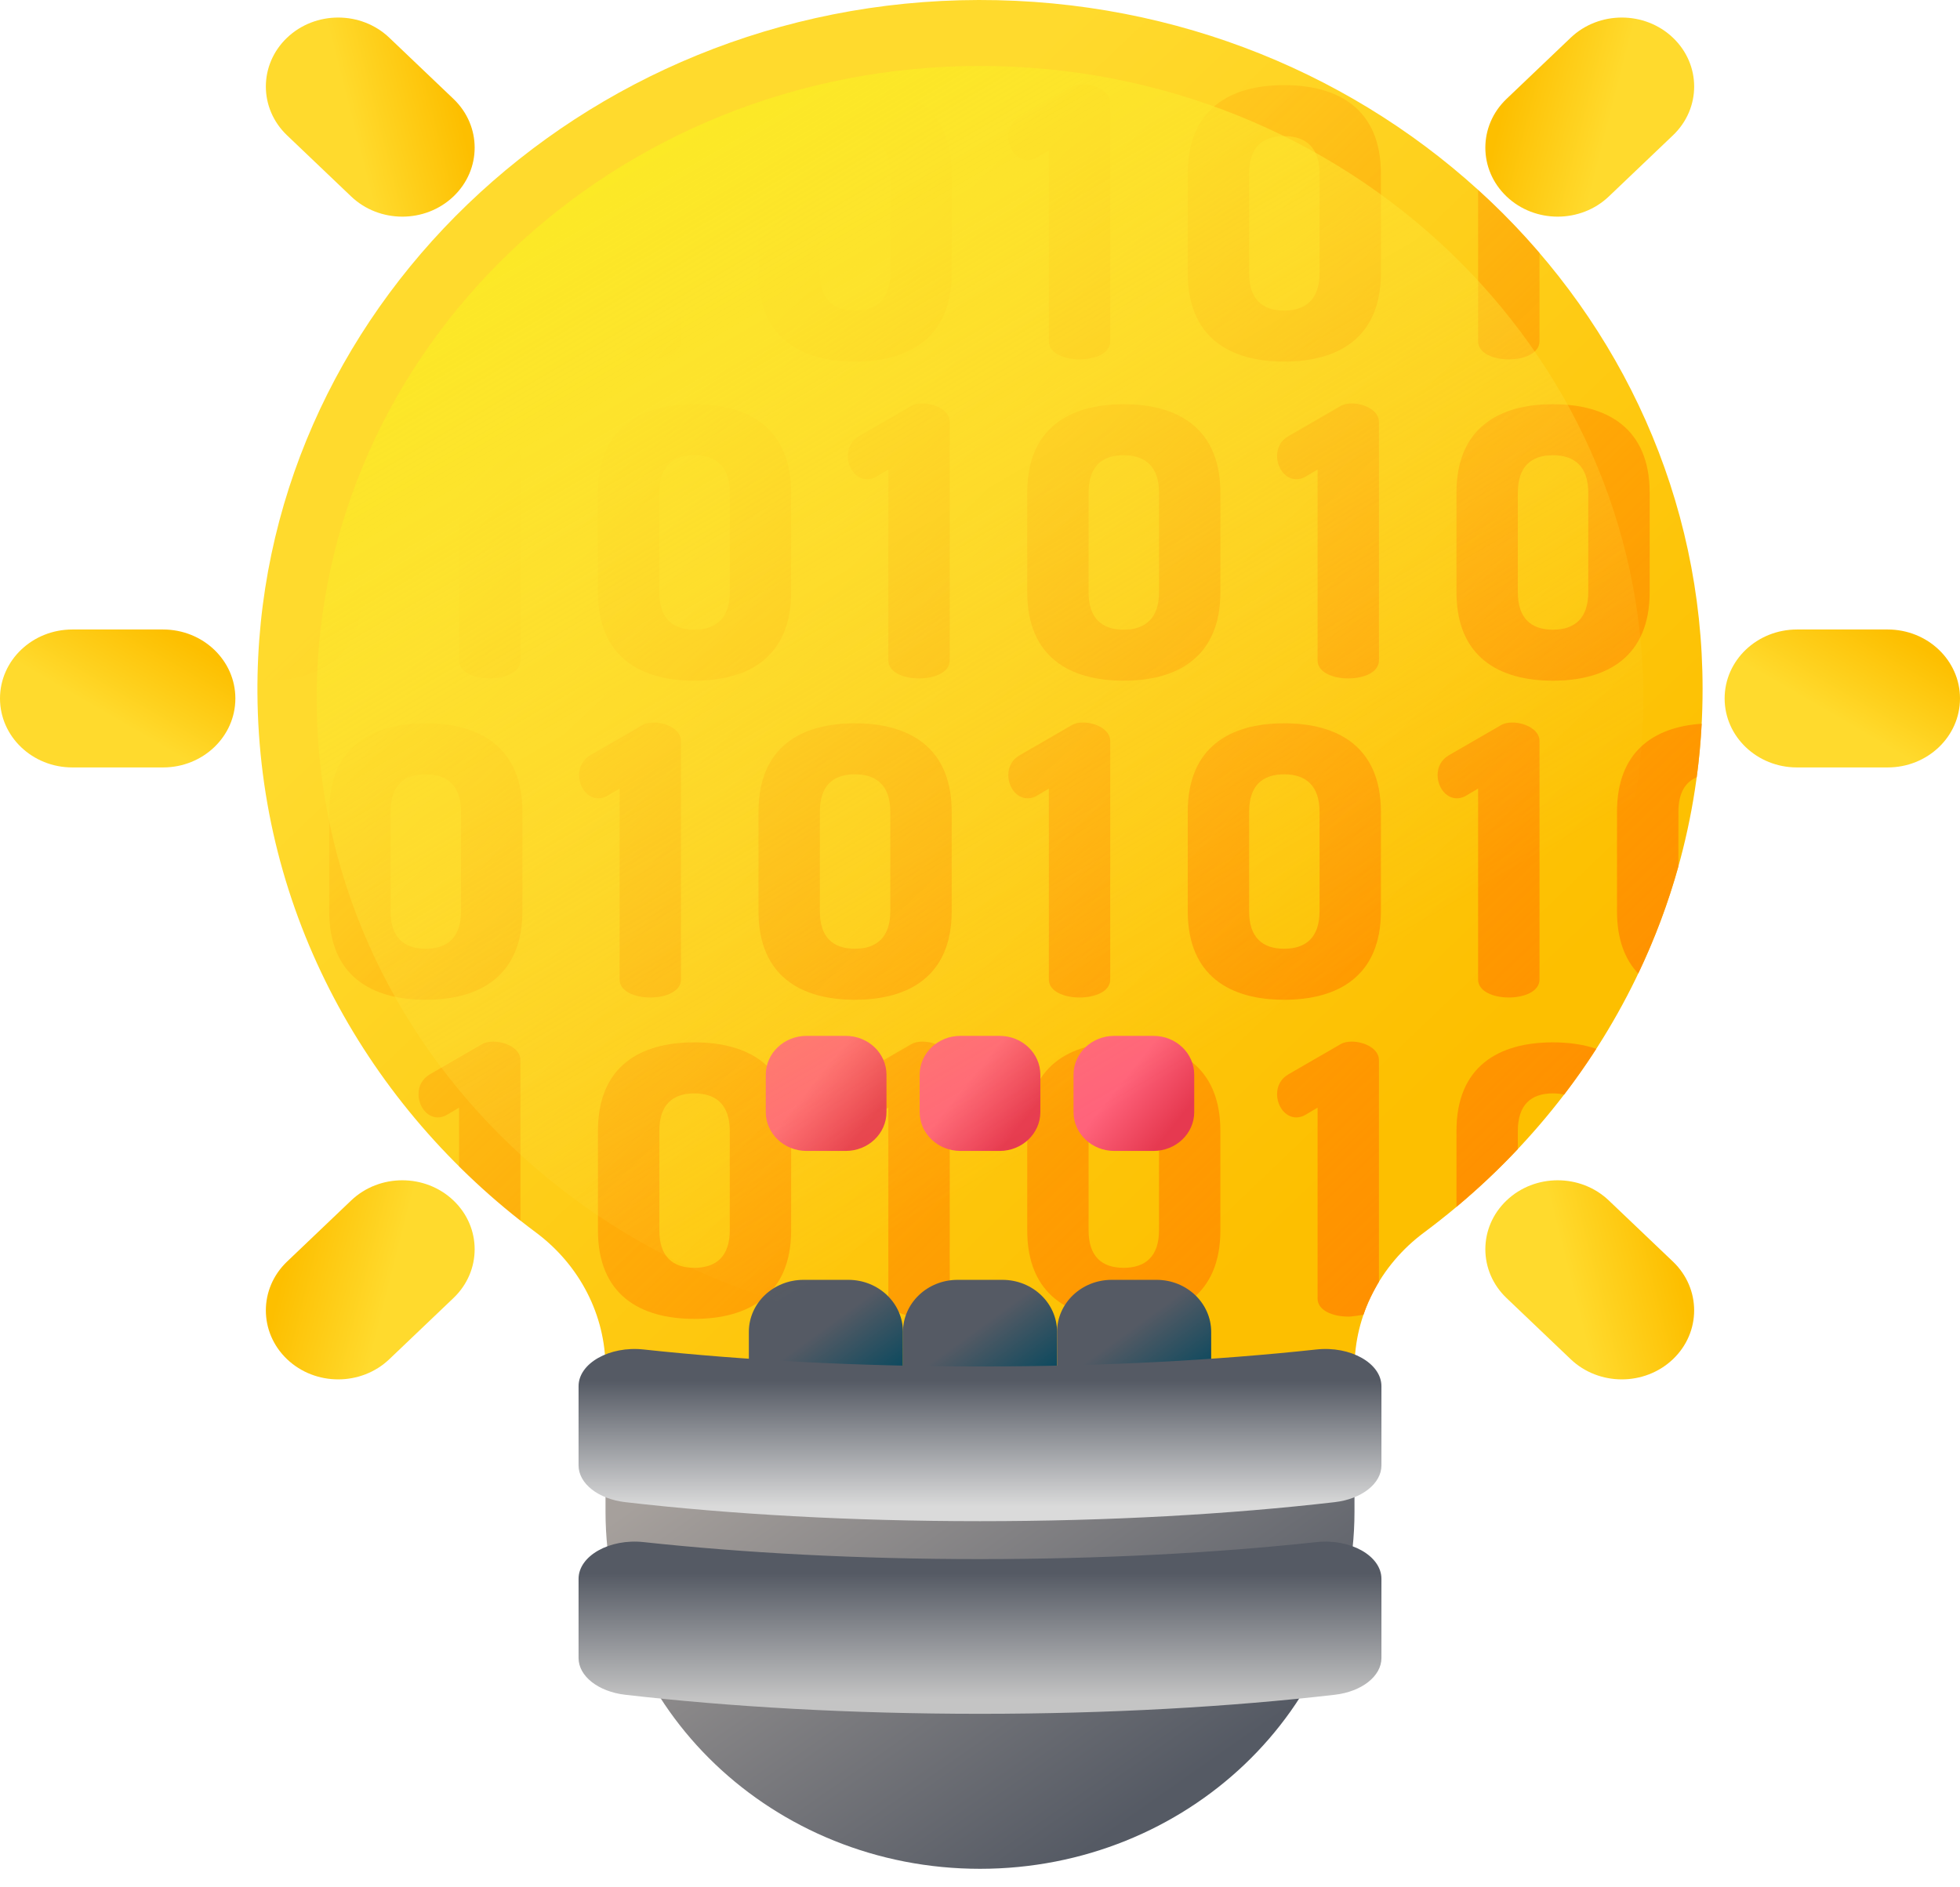 <svg width="81" height="78" viewBox="0 0 81 78" fill="none" xmlns="http://www.w3.org/2000/svg">
<path d="M70.362 28.473C70.362 12.73 56.961 -0.03 40.442 5.1684e-05C23.965 0.03 10.543 12.931 10.639 28.643C10.694 37.7 15.185 45.756 22.145 50.934C23.961 52.285 25.024 54.357 25.024 56.553C25.024 61.285 29.048 65.122 34.011 65.122H46.989C51.952 65.122 55.976 61.285 55.976 56.553V56.552C55.976 54.358 57.036 52.287 58.85 50.938C65.856 45.727 70.362 37.602 70.362 28.473Z" fill="url(#paint0_linear)"/>
<path d="M21.547 6.509C20.672 7.197 19.838 7.931 19.052 8.709V11.286C19.052 12.355 18.5 12.836 17.59 12.836C16.889 12.836 16.41 12.552 16.227 11.935C15.7 12.635 15.206 13.36 14.745 14.105C15.461 14.693 16.462 14.944 17.59 14.944C19.832 14.944 21.589 13.952 21.589 11.286V7.177C21.589 6.941 21.575 6.718 21.547 6.509Z" fill="url(#paint1_linear)"/>
<path d="M27.021 3.486C26.841 3.486 26.679 3.518 26.549 3.595L24.402 4.836C24.078 5.022 23.932 5.332 23.932 5.658C23.932 6.138 24.256 6.618 24.727 6.618C24.842 6.618 24.988 6.588 25.134 6.494L25.606 6.215V14.107C25.606 14.604 26.239 14.852 26.875 14.852C27.508 14.852 28.142 14.604 28.142 14.107V4.247C28.142 3.782 27.54 3.486 27.021 3.486Z" fill="url(#paint2_linear)"/>
<path d="M35.329 3.518C33.085 3.518 31.346 4.51 31.346 7.177V11.286C31.346 13.953 33.085 14.944 35.329 14.944C37.573 14.944 39.33 13.953 39.33 11.286V7.177C39.33 4.51 37.573 3.518 35.329 3.518ZM36.793 11.286C36.793 12.355 36.24 12.836 35.329 12.836C34.419 12.836 33.882 12.355 33.882 11.286V7.177C33.882 6.106 34.419 5.626 35.329 5.626C36.24 5.626 36.793 6.106 36.793 7.177V11.286Z" fill="url(#paint3_linear)"/>
<path d="M44.76 3.486C44.582 3.486 44.418 3.518 44.29 3.595L42.142 4.836C41.817 5.022 41.671 5.332 41.671 5.658C41.671 6.138 41.996 6.618 42.468 6.618C42.582 6.618 42.728 6.588 42.874 6.494L43.346 6.215V14.107C43.346 14.604 43.98 14.852 44.614 14.852C45.249 14.852 45.883 14.604 45.883 14.107V4.247C45.883 3.782 45.281 3.486 44.76 3.486Z" fill="url(#paint4_linear)"/>
<path d="M53.069 3.518C50.825 3.518 49.086 4.51 49.086 7.177V11.286C49.086 13.953 50.825 14.944 53.069 14.944C55.313 14.944 57.068 13.953 57.068 11.286V7.177C57.068 4.51 55.313 3.518 53.069 3.518ZM54.532 11.286C54.532 12.355 53.979 12.836 53.069 12.836C52.159 12.836 51.622 12.355 51.622 11.286V7.177C51.622 6.106 52.159 5.626 53.069 5.626C53.979 5.626 54.532 6.106 54.532 7.177V11.286Z" fill="url(#paint5_linear)"/>
<path d="M61.085 7.848V14.107C61.085 14.604 61.72 14.852 62.354 14.852C62.988 14.852 63.621 14.604 63.621 14.107V10.453C62.834 9.535 61.986 8.664 61.085 7.848Z" fill="url(#paint6_linear)"/>
<path d="M13.127 17.123C12.784 17.87 12.474 18.633 12.199 19.41C12.342 19.65 12.418 19.966 12.418 20.364V24.473C12.418 25.542 11.866 26.024 10.954 26.024C10.884 26.024 10.818 26.021 10.752 26.015C10.687 26.711 10.651 27.416 10.643 28.124C10.745 28.13 10.849 28.132 10.954 28.132C13.198 28.132 14.955 27.14 14.955 24.473V20.364C14.955 18.656 14.235 17.635 13.127 17.123Z" fill="url(#paint7_linear)"/>
<path d="M20.387 16.674C20.207 16.674 20.045 16.706 19.915 16.783L17.768 18.023C17.444 18.209 17.296 18.518 17.296 18.844C17.296 19.326 17.622 19.806 18.093 19.806C18.208 19.806 18.354 19.775 18.5 19.681L18.971 19.403V27.294C18.971 27.791 19.605 28.038 20.239 28.038C20.874 28.038 21.508 27.791 21.508 27.294V17.434C21.508 16.969 20.906 16.674 20.387 16.674Z" fill="url(#paint8_linear)"/>
<path d="M28.695 16.706C26.451 16.706 24.711 17.698 24.711 20.364V24.473C24.711 27.14 26.451 28.132 28.695 28.132C30.939 28.132 32.695 27.14 32.695 24.473V20.364C32.695 17.698 30.939 16.706 28.695 16.706ZM30.159 24.473C30.159 25.542 29.605 26.024 28.695 26.024C27.785 26.024 27.248 25.542 27.248 24.473V20.364C27.248 19.294 27.785 18.814 28.695 18.814C29.605 18.814 30.159 19.294 30.159 20.364V24.473Z" fill="url(#paint9_linear)"/>
<path d="M38.126 16.674C37.948 16.674 37.784 16.706 37.654 16.783L35.508 18.023C35.183 18.209 35.037 18.518 35.037 18.844C35.037 19.326 35.362 19.806 35.834 19.806C35.947 19.806 36.094 19.775 36.24 19.681L36.712 19.403V27.294C36.712 27.791 37.346 28.038 37.98 28.038C38.613 28.038 39.249 27.791 39.249 27.294V17.434C39.249 16.969 38.647 16.674 38.126 16.674Z" fill="url(#paint10_linear)"/>
<path d="M46.435 16.706C44.191 16.706 42.452 17.698 42.452 20.364V24.473C42.452 27.14 44.191 28.132 46.435 28.132C48.679 28.132 50.434 27.14 50.434 24.473V20.364C50.434 17.698 48.679 16.706 46.435 16.706ZM47.898 24.473C47.898 25.542 47.345 26.024 46.435 26.024C45.525 26.024 44.988 25.542 44.988 24.473V20.364C44.988 19.294 45.525 18.814 46.435 18.814C47.345 18.814 47.898 19.294 47.898 20.364V24.473Z" fill="url(#paint11_linear)"/>
<path d="M55.866 16.674C55.687 16.674 55.525 16.706 55.395 16.783L53.249 18.023C52.923 18.209 52.777 18.518 52.777 18.844C52.777 19.326 53.103 19.806 53.573 19.806C53.687 19.806 53.833 19.775 53.979 19.681L54.451 19.403V27.294C54.451 27.791 55.086 28.038 55.72 28.038C56.354 28.038 56.987 27.791 56.987 27.294V17.434C56.987 16.969 56.387 16.674 55.866 16.674Z" fill="url(#paint12_linear)"/>
<path d="M64.176 16.706C61.932 16.706 60.191 17.698 60.191 20.364V24.473C60.191 27.14 61.932 28.132 64.176 28.132C66.418 28.132 68.175 27.14 68.175 24.473V20.364C68.175 17.698 66.418 16.706 64.176 16.706ZM65.638 24.473C65.638 25.542 65.086 26.024 64.176 26.024C63.264 26.024 62.727 25.542 62.727 24.473V20.364C62.727 19.294 63.264 18.814 64.176 18.814C65.086 18.814 65.638 19.294 65.638 20.364V24.473Z" fill="url(#paint13_linear)"/>
<path d="M17.59 29.893C15.346 29.893 13.605 30.885 13.605 33.552V37.66C13.605 40.327 15.346 41.319 17.59 41.319C19.832 41.319 21.589 40.327 21.589 37.66V33.552C21.589 30.885 19.832 29.893 17.59 29.893ZM19.053 37.66C19.053 38.73 18.5 39.21 17.59 39.21C16.678 39.21 16.141 38.73 16.141 37.66V33.552C16.141 32.481 16.678 32.001 17.59 32.001C18.5 32.001 19.053 32.481 19.053 33.552V37.66Z" fill="url(#paint14_linear)"/>
<path d="M27.021 29.861C26.841 29.861 26.679 29.893 26.549 29.97L24.402 31.21C24.078 31.397 23.932 31.706 23.932 32.031C23.932 32.513 24.256 32.993 24.727 32.993C24.842 32.993 24.988 32.963 25.134 32.869L25.606 32.59V40.482C25.606 40.978 26.239 41.225 26.875 41.225C27.508 41.225 28.142 40.978 28.142 40.482V30.621C28.142 30.157 27.54 29.861 27.021 29.861Z" fill="url(#paint15_linear)"/>
<path d="M35.329 29.893C33.085 29.893 31.346 30.885 31.346 33.552V37.66C31.346 40.327 33.085 41.319 35.329 41.319C37.573 41.319 39.33 40.327 39.33 37.66V33.552C39.33 30.885 37.573 29.893 35.329 29.893ZM36.793 37.66C36.793 38.73 36.24 39.21 35.329 39.21C34.419 39.21 33.882 38.73 33.882 37.66V33.552C33.882 32.481 34.419 32.001 35.329 32.001C36.24 32.001 36.793 32.481 36.793 33.552V37.66Z" fill="url(#paint16_linear)"/>
<path d="M44.76 29.861C44.582 29.861 44.418 29.893 44.289 29.97L42.142 31.21C41.816 31.397 41.67 31.706 41.67 32.031C41.67 32.513 41.996 32.993 42.468 32.993C42.582 32.993 42.728 32.963 42.874 32.869L43.346 32.59V40.482C43.346 40.978 43.98 41.225 44.613 41.225C45.249 41.225 45.882 40.978 45.882 40.482V30.621C45.882 30.157 45.281 29.861 44.76 29.861Z" fill="url(#paint17_linear)"/>
<path d="M53.069 29.893C50.825 29.893 49.086 30.885 49.086 33.552V37.66C49.086 40.327 50.825 41.319 53.069 41.319C55.313 41.319 57.068 40.327 57.068 37.66V33.552C57.068 30.885 55.313 29.893 53.069 29.893ZM54.532 37.66C54.532 38.73 53.979 39.21 53.069 39.21C52.159 39.21 51.622 38.73 51.622 37.66V33.552C51.622 32.481 52.159 32.001 53.069 32.001C53.979 32.001 54.532 32.481 54.532 33.552V37.66Z" fill="url(#paint18_linear)"/>
<path d="M62.5 29.861C62.321 29.861 62.159 29.893 62.029 29.97L59.883 31.21C59.557 31.397 59.411 31.706 59.411 32.031C59.411 32.513 59.737 32.993 60.208 32.993C60.321 32.993 60.467 32.963 60.613 32.869L61.085 32.59V40.482C61.085 40.978 61.72 41.225 62.354 41.225C62.988 41.225 63.622 40.978 63.622 40.482V30.621C63.622 30.157 63.021 29.861 62.5 29.861Z" fill="url(#paint19_linear)"/>
<path d="M66.825 33.552V37.66C66.825 38.813 67.15 39.653 67.702 40.235C68.378 38.816 68.937 37.335 69.363 35.802V33.552C69.363 32.79 69.635 32.327 70.119 32.124C70.217 31.395 70.286 30.656 70.324 29.911C68.32 30.047 66.825 31.082 66.825 33.552Z" fill="url(#paint20_linear)"/>
<path d="M20.387 43.049C20.207 43.049 20.045 43.079 19.915 43.158L17.768 44.398C17.444 44.584 17.296 44.893 17.296 45.219C17.296 45.7 17.622 46.181 18.093 46.181C18.208 46.181 18.354 46.15 18.5 46.056L18.971 45.778V48.204C19.77 48.997 20.617 49.747 21.508 50.447V43.809C21.508 43.343 20.906 43.049 20.387 43.049Z" fill="url(#paint21_linear)"/>
<path d="M28.695 43.079C26.451 43.079 24.711 44.072 24.711 46.739V50.848C24.711 53.513 26.451 54.507 28.695 54.507C30.939 54.507 32.695 53.513 32.695 50.848V46.739C32.695 44.072 30.939 43.079 28.695 43.079ZM30.159 50.848C30.159 51.917 29.605 52.397 28.695 52.397C27.785 52.397 27.248 51.917 27.248 50.848V46.739C27.248 45.669 27.785 45.188 28.695 45.188C29.605 45.188 30.159 45.669 30.159 46.739V50.848Z" fill="url(#paint22_linear)"/>
<path d="M38.126 43.049C37.948 43.049 37.784 43.079 37.654 43.158L35.508 44.398C35.183 44.584 35.037 44.893 35.037 45.219C35.037 45.7 35.362 46.181 35.834 46.181C35.947 46.181 36.094 46.15 36.24 46.056L36.712 45.778V53.669C36.712 54.164 37.346 54.413 37.98 54.413C38.613 54.413 39.249 54.164 39.249 53.669V43.809C39.249 43.343 38.647 43.049 38.126 43.049Z" fill="url(#paint23_linear)"/>
<path d="M46.435 43.079C44.191 43.079 42.452 44.072 42.452 46.739V50.848C42.452 53.513 44.191 54.507 46.435 54.507C48.679 54.507 50.434 53.513 50.434 50.848V46.739C50.434 44.072 48.679 43.079 46.435 43.079ZM47.898 50.848C47.898 51.917 47.345 52.397 46.435 52.397C45.525 52.397 44.988 51.917 44.988 50.848V46.739C44.988 45.669 45.525 45.188 46.435 45.188C47.345 45.188 47.898 45.669 47.898 46.739V50.848Z" fill="url(#paint24_linear)"/>
<path d="M55.866 43.049C55.687 43.049 55.525 43.079 55.395 43.158L53.249 44.398C52.923 44.584 52.777 44.893 52.777 45.219C52.777 45.7 53.103 46.181 53.573 46.181C53.687 46.181 53.833 46.15 53.979 46.056L54.451 45.778V53.669C54.451 54.164 55.086 54.413 55.72 54.413C55.939 54.413 56.348 54.333 56.348 54.333C56.568 53.654 56.987 52.974 56.987 52.974V43.809C56.987 43.343 56.387 43.049 55.866 43.049Z" fill="url(#paint25_linear)"/>
<path d="M64.176 43.079C61.932 43.079 60.191 44.072 60.191 46.739V49.877C61.085 49.13 61.933 48.332 62.727 47.487V46.739C62.727 45.669 63.264 45.188 64.176 45.188C64.343 45.188 64.498 45.205 64.639 45.239C65.108 44.625 65.551 43.994 65.969 43.346C65.432 43.162 64.824 43.079 64.176 43.079Z" fill="url(#paint26_linear)"/>
<path d="M40.5 77.235C31.953 77.235 25.024 70.628 25.024 62.478V58.676H55.976V62.478C55.976 70.628 49.047 77.235 40.5 77.235Z" fill="url(#paint27_linear)"/>
<path d="M37.316 56.686V55.046C37.316 53.858 36.305 52.894 35.059 52.894H33.204C31.957 52.894 30.947 53.858 30.947 55.046V56.686C30.947 57.875 31.957 58.838 33.204 58.838H35.059C36.305 58.838 37.316 57.875 37.316 56.686Z" fill="url(#paint28_linear)"/>
<path d="M43.685 56.686V55.046C43.685 53.858 42.674 52.894 41.428 52.894H39.573C38.326 52.894 37.316 53.858 37.316 55.046V56.686C37.316 57.875 38.326 58.838 39.573 58.838H41.428C42.674 58.838 43.685 57.875 43.685 56.686Z" fill="url(#paint29_linear)"/>
<path d="M50.054 56.686V55.046C50.054 53.858 49.044 52.894 47.797 52.894H45.942C44.696 52.894 43.685 53.858 43.685 55.046V56.686C43.685 57.875 44.696 58.838 45.942 58.838H47.797C49.044 58.838 50.054 57.875 50.054 56.686Z" fill="url(#paint30_linear)"/>
<path d="M23.91 57.29V60.564C23.91 61.313 24.724 61.952 25.837 62.081C30.156 62.581 35.162 62.868 40.5 62.868C45.839 62.868 50.844 62.581 55.164 62.081C56.276 61.952 57.09 61.313 57.09 60.564V57.29C57.09 56.342 55.811 55.619 54.401 55.772C50.259 56.22 45.528 56.474 40.5 56.474C35.473 56.474 30.741 56.22 26.6 55.772C25.189 55.619 23.91 56.342 23.91 57.29Z" fill="url(#paint31_linear)"/>
<path d="M23.91 65.251V68.525C23.91 69.274 24.724 69.913 25.837 70.042C30.156 70.542 35.162 70.829 40.5 70.829C45.839 70.829 50.844 70.542 55.164 70.042C56.276 69.913 57.09 69.274 57.09 68.525V65.251C57.09 64.303 55.811 63.58 54.401 63.733C50.259 64.181 45.528 64.435 40.5 64.435C35.473 64.435 30.741 64.181 26.6 63.733C25.189 63.58 23.91 64.303 23.91 65.251Z" fill="url(#paint32_linear)"/>
<path d="M34.951 47.566H33.33C32.401 47.566 31.647 46.848 31.647 45.961V44.416C31.647 43.529 32.401 42.811 33.33 42.811H34.951C35.881 42.811 36.635 43.529 36.635 44.416V45.961C36.635 46.848 35.881 47.566 34.951 47.566Z" fill="url(#paint33_linear)"/>
<path d="M41.311 47.566H39.69C38.76 47.566 38.007 46.848 38.007 45.961V44.416C38.007 43.529 38.76 42.811 39.69 42.811H41.311C42.24 42.811 42.994 43.529 42.994 44.416V45.961C42.994 46.848 42.24 47.566 41.311 47.566Z" fill="url(#paint34_linear)"/>
<path d="M47.669 47.566H46.048C45.119 47.566 44.365 46.848 44.365 45.961V44.416C44.365 43.529 45.119 42.811 46.048 42.811H47.669C48.599 42.811 49.353 43.529 49.353 44.416V45.961C49.353 46.848 48.599 47.566 47.669 47.566Z" fill="url(#paint35_linear)"/>
<path d="M40.5 55.006C55.641 55.006 67.915 43.303 67.915 28.866C67.915 14.429 55.641 2.726 40.5 2.726C25.36 2.726 13.086 14.429 13.086 28.866C13.086 43.303 25.36 55.006 40.5 55.006Z" fill="url(#paint36_linear)"/>
<path d="M74.263 31.717H78.011C79.662 31.717 81 30.441 81 28.866C81 27.292 79.662 26.016 78.011 26.016H74.263C72.611 26.016 71.273 27.292 71.273 28.866C71.273 30.441 72.612 31.717 74.263 31.717Z" fill="url(#paint37_linear)"/>
<path d="M2.99 31.717H6.738C8.389 31.717 9.727 30.441 9.727 28.866C9.727 27.292 8.389 26.016 6.738 26.016H2.99C1.338 26.016 0 27.292 0 28.866C0 30.441 1.338 31.717 2.99 31.717Z" fill="url(#paint38_linear)"/>
<path d="M62.26 53.646L64.91 56.173C66.077 57.286 67.97 57.286 69.138 56.173C70.305 55.059 70.305 53.255 69.138 52.141L66.487 49.614C65.32 48.501 63.427 48.501 62.26 49.614C61.092 50.727 61.092 52.532 62.26 53.646Z" fill="url(#paint39_linear)"/>
<path d="M11.862 5.592L14.512 8.119C15.68 9.232 17.573 9.232 18.74 8.119C19.908 7.005 19.908 5.201 18.74 4.087L16.09 1.56C14.923 0.447 13.03 0.447 11.862 1.56C10.695 2.674 10.695 4.479 11.862 5.592Z" fill="url(#paint40_linear)"/>
<path d="M18.74 53.646L16.09 56.173C14.923 57.286 13.03 57.286 11.862 56.173C10.695 55.059 10.695 53.255 11.862 52.141L14.512 49.614C15.68 48.501 17.573 48.501 18.74 49.614C19.908 50.727 19.908 52.532 18.74 53.646Z" fill="url(#paint41_linear)"/>
<path d="M69.138 5.592L66.488 8.119C65.32 9.232 63.427 9.232 62.26 8.119C61.092 7.005 61.092 5.201 62.26 4.087L64.91 1.56C66.078 0.447 67.971 0.447 69.138 1.56C70.306 2.674 70.306 4.479 69.138 5.592Z" fill="url(#paint42_linear)"/>
<defs>
<linearGradient id="paint0_linear" x1="26.136" y1="17.836" x2="55.58" y2="48.715" gradientUnits="userSpaceOnUse">
<stop stop-color="#FFDA2D"/>
<stop offset="1" stop-color="#FDBF00"/>
</linearGradient>
<linearGradient id="paint1_linear" x1="23.774" y1="15.673" x2="58.505" y2="52.096" gradientUnits="userSpaceOnUse">
<stop stop-color="#FF9100" stop-opacity="0"/>
<stop offset="1" stop-color="#FF9100"/>
</linearGradient>
<linearGradient id="paint2_linear" x1="28.731" y1="10.946" x2="63.462" y2="47.369" gradientUnits="userSpaceOnUse">
<stop stop-color="#FF9100" stop-opacity="0"/>
<stop offset="1" stop-color="#FF9100"/>
</linearGradient>
<linearGradient id="paint3_linear" x1="32.932" y1="6.941" x2="67.662" y2="43.365" gradientUnits="userSpaceOnUse">
<stop stop-color="#FF9100" stop-opacity="0"/>
<stop offset="1" stop-color="#FF9100"/>
</linearGradient>
<linearGradient id="paint4_linear" x1="37.602" y1="2.488" x2="72.332" y2="38.912" gradientUnits="userSpaceOnUse">
<stop stop-color="#FF9100" stop-opacity="0"/>
<stop offset="1" stop-color="#FF9100"/>
</linearGradient>
<linearGradient id="paint5_linear" x1="41.802" y1="-1.516" x2="76.532" y2="34.907" gradientUnits="userSpaceOnUse">
<stop stop-color="#FF9100" stop-opacity="0"/>
<stop offset="1" stop-color="#FF9100"/>
</linearGradient>
<linearGradient id="paint6_linear" x1="44.834" y1="-4.408" x2="79.565" y2="32.015" gradientUnits="userSpaceOnUse">
<stop stop-color="#FF9100" stop-opacity="0"/>
<stop offset="1" stop-color="#FF9100"/>
</linearGradient>
<linearGradient id="paint7_linear" x1="14.248" y1="24.757" x2="48.978" y2="61.18" gradientUnits="userSpaceOnUse">
<stop stop-color="#FF9100" stop-opacity="0"/>
<stop offset="1" stop-color="#FF9100"/>
</linearGradient>
<linearGradient id="paint8_linear" x1="18.499" y1="20.703" x2="53.229" y2="57.127" gradientUnits="userSpaceOnUse">
<stop stop-color="#FF9100" stop-opacity="0"/>
<stop offset="1" stop-color="#FF9100"/>
</linearGradient>
<linearGradient id="paint9_linear" x1="22.7" y1="16.698" x2="57.43" y2="53.121" gradientUnits="userSpaceOnUse">
<stop stop-color="#FF9100" stop-opacity="0"/>
<stop offset="1" stop-color="#FF9100"/>
</linearGradient>
<linearGradient id="paint10_linear" x1="27.369" y1="12.245" x2="62.1" y2="48.669" gradientUnits="userSpaceOnUse">
<stop stop-color="#FF9100" stop-opacity="0"/>
<stop offset="1" stop-color="#FF9100"/>
</linearGradient>
<linearGradient id="paint11_linear" x1="31.57" y1="8.24" x2="66.3" y2="44.664" gradientUnits="userSpaceOnUse">
<stop stop-color="#FF9100" stop-opacity="0"/>
<stop offset="1" stop-color="#FF9100"/>
</linearGradient>
<linearGradient id="paint12_linear" x1="36.239" y1="3.788" x2="70.97" y2="40.211" gradientUnits="userSpaceOnUse">
<stop stop-color="#FF9100" stop-opacity="0"/>
<stop offset="1" stop-color="#FF9100"/>
</linearGradient>
<linearGradient id="paint13_linear" x1="40.44" y1="-0.218" x2="75.17" y2="36.206" gradientUnits="userSpaceOnUse">
<stop stop-color="#FF9100" stop-opacity="0"/>
<stop offset="1" stop-color="#FF9100"/>
</linearGradient>
<linearGradient id="paint14_linear" x1="10.232" y1="28.586" x2="44.962" y2="65.01" gradientUnits="userSpaceOnUse">
<stop stop-color="#FF9100" stop-opacity="0"/>
<stop offset="1" stop-color="#FF9100"/>
</linearGradient>
<linearGradient id="paint15_linear" x1="14.901" y1="24.134" x2="49.632" y2="60.557" gradientUnits="userSpaceOnUse">
<stop stop-color="#FF9100" stop-opacity="0"/>
<stop offset="1" stop-color="#FF9100"/>
</linearGradient>
<linearGradient id="paint16_linear" x1="19.102" y1="20.128" x2="53.832" y2="56.552" gradientUnits="userSpaceOnUse">
<stop stop-color="#FF9100" stop-opacity="0"/>
<stop offset="1" stop-color="#FF9100"/>
</linearGradient>
<linearGradient id="paint17_linear" x1="23.771" y1="15.676" x2="58.501" y2="52.1" gradientUnits="userSpaceOnUse">
<stop stop-color="#FF9100" stop-opacity="0"/>
<stop offset="1" stop-color="#FF9100"/>
</linearGradient>
<linearGradient id="paint18_linear" x1="27.972" y1="11.671" x2="62.702" y2="48.094" gradientUnits="userSpaceOnUse">
<stop stop-color="#FF9100" stop-opacity="0"/>
<stop offset="1" stop-color="#FF9100"/>
</linearGradient>
<linearGradient id="paint19_linear" x1="32.641" y1="7.218" x2="67.371" y2="43.642" gradientUnits="userSpaceOnUse">
<stop stop-color="#FF9100" stop-opacity="0"/>
<stop offset="1" stop-color="#FF9100"/>
</linearGradient>
<linearGradient id="paint20_linear" x1="36.22" y1="3.805" x2="70.951" y2="40.229" gradientUnits="userSpaceOnUse">
<stop stop-color="#FF9100" stop-opacity="0"/>
<stop offset="1" stop-color="#FF9100"/>
</linearGradient>
<linearGradient id="paint21_linear" x1="6.161" y1="32.467" x2="40.892" y2="68.891" gradientUnits="userSpaceOnUse">
<stop stop-color="#FF9100" stop-opacity="0"/>
<stop offset="1" stop-color="#FF9100"/>
</linearGradient>
<linearGradient id="paint22_linear" x1="8.87" y1="29.885" x2="43.6" y2="66.308" gradientUnits="userSpaceOnUse">
<stop stop-color="#FF9100" stop-opacity="0"/>
<stop offset="1" stop-color="#FF9100"/>
</linearGradient>
<linearGradient id="paint23_linear" x1="13.539" y1="25.432" x2="48.27" y2="61.856" gradientUnits="userSpaceOnUse">
<stop stop-color="#FF9100" stop-opacity="0"/>
<stop offset="1" stop-color="#FF9100"/>
</linearGradient>
<linearGradient id="paint24_linear" x1="17.739" y1="21.427" x2="52.47" y2="57.851" gradientUnits="userSpaceOnUse">
<stop stop-color="#FF9100" stop-opacity="0"/>
<stop offset="1" stop-color="#FF9100"/>
</linearGradient>
<linearGradient id="paint25_linear" x1="22.41" y1="16.975" x2="57.14" y2="53.398" gradientUnits="userSpaceOnUse">
<stop stop-color="#FF9100" stop-opacity="0"/>
<stop offset="1" stop-color="#FF9100"/>
</linearGradient>
<linearGradient id="paint26_linear" x1="27.204" y1="12.403" x2="61.935" y2="48.826" gradientUnits="userSpaceOnUse">
<stop stop-color="#FF9100" stop-opacity="0"/>
<stop offset="1" stop-color="#FF9100"/>
</linearGradient>
<linearGradient id="paint27_linear" x1="35.1" y1="55.982" x2="48.032" y2="74.456" gradientUnits="userSpaceOnUse">
<stop stop-color="#A6A09C"/>
<stop offset="0.995" stop-color="#555A64"/>
</linearGradient>
<linearGradient id="paint28_linear" x1="33.606" y1="55.21" x2="35.636" y2="58.003" gradientUnits="userSpaceOnUse">
<stop stop-color="#555A64"/>
<stop offset="1" stop-color="#07485E"/>
</linearGradient>
<linearGradient id="paint29_linear" x1="39.975" y1="55.21" x2="42.005" y2="58.003" gradientUnits="userSpaceOnUse">
<stop stop-color="#555A64"/>
<stop offset="1" stop-color="#07485E"/>
</linearGradient>
<linearGradient id="paint30_linear" x1="46.345" y1="55.21" x2="48.374" y2="58.003" gradientUnits="userSpaceOnUse">
<stop stop-color="#555A64"/>
<stop offset="1" stop-color="#07485E"/>
</linearGradient>
<linearGradient id="paint31_linear" x1="40.5" y1="57.066" x2="40.5" y2="62.268" gradientUnits="userSpaceOnUse">
<stop stop-color="#555A64"/>
<stop offset="1" stop-color="#DADADA"/>
</linearGradient>
<linearGradient id="paint32_linear" x1="40.5" y1="65.026" x2="40.5" y2="70.229" gradientUnits="userSpaceOnUse">
<stop stop-color="#555A64"/>
<stop offset="1" stop-color="#C4C4C4"/>
</linearGradient>
<linearGradient id="paint33_linear" x1="33.587" y1="44.786" x2="35.785" y2="46.542" gradientUnits="userSpaceOnUse">
<stop stop-color="#FF637B"/>
<stop offset="1" stop-color="#E63950"/>
</linearGradient>
<linearGradient id="paint34_linear" x1="39.946" y1="44.786" x2="42.144" y2="46.542" gradientUnits="userSpaceOnUse">
<stop stop-color="#FF637B"/>
<stop offset="1" stop-color="#E63950"/>
</linearGradient>
<linearGradient id="paint35_linear" x1="46.305" y1="44.786" x2="48.503" y2="46.542" gradientUnits="userSpaceOnUse">
<stop stop-color="#FF637B"/>
<stop offset="1" stop-color="#E63950"/>
</linearGradient>
<linearGradient id="paint36_linear" x1="49.885" y1="43.567" x2="25.015" y2="0.718" gradientUnits="userSpaceOnUse">
<stop stop-color="#FFD945" stop-opacity="0"/>
<stop offset="1" stop-color="#FBED21"/>
</linearGradient>
<linearGradient id="paint37_linear" x1="75.705" y1="29.542" x2="77.838" y2="25.868" gradientUnits="userSpaceOnUse">
<stop stop-color="#FFDA2D"/>
<stop offset="1" stop-color="#FDBF00"/>
</linearGradient>
<linearGradient id="paint38_linear" x1="4.432" y1="29.542" x2="6.565" y2="25.868" gradientUnits="userSpaceOnUse">
<stop stop-color="#FFDA2D"/>
<stop offset="1" stop-color="#FDBF00"/>
</linearGradient>
<linearGradient id="paint39_linear" x1="64.931" y1="53.091" x2="69.182" y2="52.007" gradientUnits="userSpaceOnUse">
<stop stop-color="#FFDA2D"/>
<stop offset="1" stop-color="#FDBF00"/>
</linearGradient>
<linearGradient id="paint40_linear" x1="14.541" y1="5.045" x2="18.792" y2="3.96" gradientUnits="userSpaceOnUse">
<stop stop-color="#FFDA2D"/>
<stop offset="1" stop-color="#FDBF00"/>
</linearGradient>
<linearGradient id="paint41_linear" x1="16.12" y1="53.092" x2="11.869" y2="52.007" gradientUnits="userSpaceOnUse">
<stop stop-color="#FFDA2D"/>
<stop offset="1" stop-color="#FDBF00"/>
</linearGradient>
<linearGradient id="paint42_linear" x1="66.51" y1="5.045" x2="62.259" y2="3.96" gradientUnits="userSpaceOnUse">
<stop stop-color="#FFDA2D"/>
<stop offset="1" stop-color="#FDBF00"/>
</linearGradient>
</defs>
</svg>

